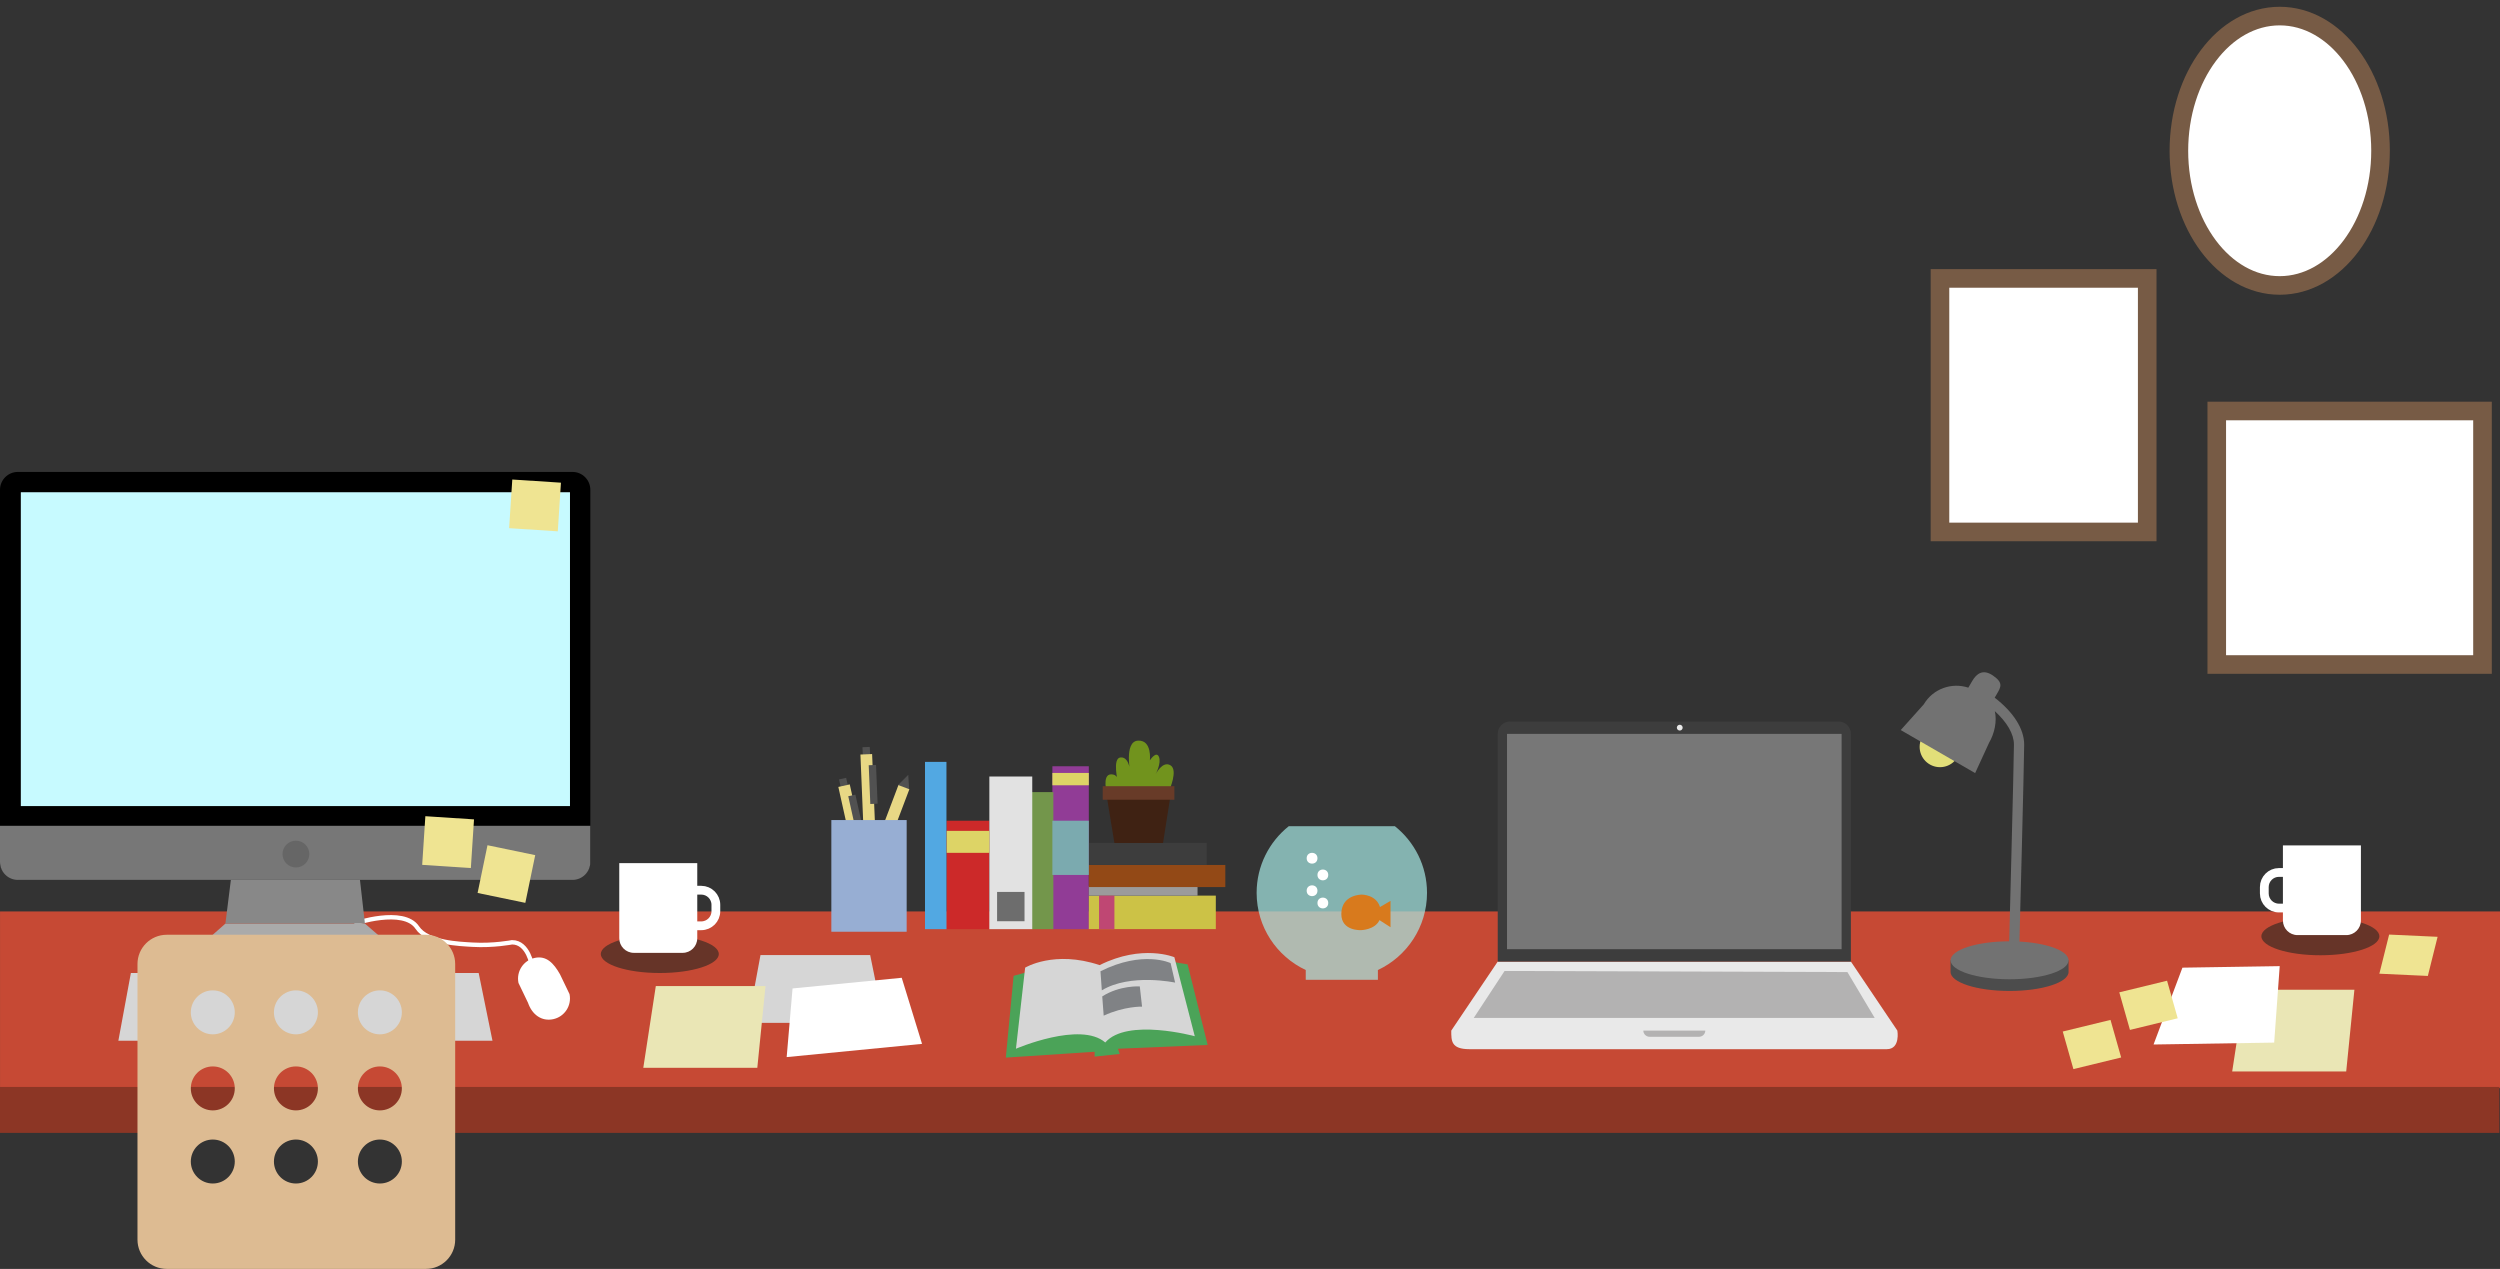 <?xml version="1.0" encoding="utf-8"?>
<!-- Generator: Adobe Illustrator 16.0.0, SVG Export Plug-In . SVG Version: 6.00 Build 0)  -->
<!DOCTYPE svg PUBLIC "-//W3C//DTD SVG 1.1//EN" "http://www.w3.org/Graphics/SVG/1.1/DTD/svg11.dtd">
<svg version="1.1" id="composition" xmlns="http://www.w3.org/2000/svg" xmlns:xlink="http://www.w3.org/1999/xlink" x="0px"
	 y="0px" width="1709.353px" height="867.606px" viewBox="0 0 1709.353 867.606" enable-background="new 0 0 1709.353 867.606"
	 xml:space="preserve">
<rect x="0" y="0" width="1709.353" height="867.606" fill="#333333" stroke="none"/>
<g id="table">
	<g id="frames">
		
			<rect x="1515.688" y="281.016" fill="#FFFFFF" stroke="#775B45" stroke-width="12.711" stroke-miterlimit="10" width="181.694" height="173.336"/>
		
			<rect x="1326.442" y="190.374" fill="#FFFFFF" stroke="#775B45" stroke-width="12.711" stroke-miterlimit="10" width="141.694" height="173.336"/>
		
			<ellipse fill="#FFFFFF" stroke="#775B45" stroke-width="12.711" stroke-miterlimit="10" cx="1558.733" cy="103.082" rx="68.938" ry="92.088"/>
	</g>
	<g id="desk">
		<rect x="0.023" y="623.192" fill="#C64934" width="1709.33" height="120.81"/>
		<rect x="-0.389" y="743.184" fill="#8C3625" width="1709.33" height="31.412"/>
	</g>
	<g id="cup-2">
		<ellipse fill="#663428" cx="1586.535" cy="640.174" rx="40.333" ry="12.974"/>
		<g>
			<path fill="#FFFFFF" d="M1560.924,578.032v51.334c0,5.522,4.477,10,10,10h33.334c5.522,0,10-4.478,10-10v-51.334"/>
			<path fill="none" stroke="#FFFFFF" stroke-width="6" stroke-miterlimit="10" d="M1548.201,610.866c0,5.522,4.478,10,10,10h9.667
				c5.522,0,10-4.478,10-10v-4.333c0-5.522-4.478-10-10-10h-9.667c-5.522,0-10,4.478-10,10V610.866z"/>
		</g>
	</g>
	<g id="cup">
		<ellipse fill="#663428" cx="451.135" cy="652.312" rx="40.333" ry="12.974"/>
		<g>
			<path fill="#FFFFFF" d="M476.746,590.17v51.334c0,5.522-4.477,10-10,10h-33.333c-5.523,0-10-4.478-10-10V590.17"/>
			<path fill="none" stroke="#FFFFFF" stroke-width="6" stroke-miterlimit="10" d="M489.469,623.004c0,5.522-4.477,10-10,10h-9.667
				c-5.523,0-10-4.478-10-10v-4.333c0-5.522,4.477-10,10-10h9.667c5.523,0,10,4.478,10,10V623.004z"/>
		</g>
	</g>
	<g id="lamp">
		<path fill="#4C4C4C" d="M1405.76,656.584c-7.384-3.026-18.851-4.974-31.739-4.974s-24.356,1.947-31.74,4.974h-8.594v8
			c0,7.165,18.059,12.974,40.334,12.974s40.333-5.809,40.333-12.974v-8H1405.76z"/>
		<ellipse fill="#727272" cx="1374.02" cy="656.584" rx="40.333" ry="12.974"/>
		<circle fill="#E2DF79" cx="1326.442" cy="510.638" r="13.911"/>
		<path fill="#727272" d="M1363.845,477.033l1.472-2.498c2.888-4.902,4.49-7.729-2.669-12.645
			c-6.84-4.697-11.215-1.254-14.102,3.647l-2.735,4.644c-11.339-3.771-24.158,0.728-30.47,11.439l-15.729,17.553l50.871,29.424
			l9.494-20.682c3.752-6.367,5.536-14.761,3.971-21.664c8.323,7.544,13.062,15.647,13.062,22.864
			c0,10.797-3.394,140.464-3.428,141.234l6.992,0.311c0.141-3.148,3.436-130.593,3.436-141.545
			C1384.01,498.397,1376.754,486.98,1363.845,477.033z"/>
	</g>
	<g id="fish">
		<path opacity="0.7" fill="#A7EAE6" d="M975.709,610.466c0-18.458-8.595-34.897-21.988-45.57h-72.523
			c-13.394,10.673-21.988,27.112-21.988,45.57c0,23.352,13.746,43.482,33.583,52.771v6.708h49.333v-6.708
			C961.962,653.949,975.709,633.817,975.709,610.466z"/>
		<path fill="#D87A1D" d="M950.755,615.981l-7.207,4.19c-2.544-8.5-12.403-8.504-12.403-8.504s-14.027-0.178-14.027,13.313
			c0,11.78,13.513,10.996,13.513,10.996s9.507-0.188,12.571-6.852l7.554,4.855V615.981z"/>
		<circle fill="#FFFFFF" cx="897.112" cy="609.035" r="3.689"/>
		<circle fill="#FFFFFF" cx="904.491" cy="617.42" r="3.689"/>
		<circle fill="#FFFFFF" cx="904.491" cy="598.23" r="3.689"/>
		<circle fill="#FFFFFF" cx="897.112" cy="586.809" r="3.689"/>
	</g>
	<g id="pencils">
		<g>
			
				<rect x="574.667" y="532.226" transform="matrix(0.976 -0.217 0.217 0.976 -102.698 138.176)" fill="#515151" width="4.999" height="8"/>
			<polygon fill="#515151" points="588.208,604.599 594.039,612.38 596.016,602.861 594.303,595.161 586.494,596.898 			"/>
			
				<rect x="580.699" y="536.325" transform="matrix(0.976 -0.217 0.217 0.976 -109.941 140.616)" fill="#E8D885" width="7.999" height="68.221"/>
			
				<rect x="583.057" y="543.391" transform="matrix(0.976 -0.217 0.217 0.976 -106.997 140.589)" fill="#515151" width="5" height="26.528"/>
		</g>
		<g>
			
				<rect x="590.829" y="598.718" transform="matrix(-0.935 -0.354 0.354 -0.935 935.059 1376.366)" fill="#515151" width="4.999" height="8.001"/>
			<polygon fill="#515151" points="621.612,539.499 621.006,529.795 614.133,536.668 612.688,544.556 617.467,546.364 			"/>
			
				<rect x="601.804" y="535.877" transform="matrix(-0.935 -0.354 0.354 -0.935 970.602 1317.518)" fill="#E8D885" width="7.997" height="68.22"/>
			
				<rect x="595.022" y="567.772" transform="matrix(-0.935 -0.354 0.354 -0.935 950.761 1335.924)" fill="#515151" width="5" height="26.527"/>
		</g>
		<g>
			
				<rect x="590.073" y="510.738" transform="matrix(0.999 -0.041 0.041 0.999 -20.716 24.866)" fill="#515151" width="4.998" height="7.999"/>
			<polygon fill="#515151" points="591.355,583.985 595.721,592.675 599.348,583.655 599.023,575.774 591.029,576.103 			"/>
			
				<rect x="589.94" y="515.629" transform="matrix(0.999 -0.041 0.041 0.999 -22.179 24.977)" fill="#E8D885" width="7.999" height="68.221"/>
			
				<rect x="594.72" y="523.064" transform="matrix(0.999 -0.041 0.041 0.999 -21.594 25.066)" fill="#515151" width="5" height="26.528"/>
		</g>
		<rect x="568.423" y="560.703" fill="#97AED3" width="51.5" height="76.365"/>
	</g>
	<g id="books">
		<rect x="719.561" y="523.931" fill="#913C96" width="24.909" height="111.374"/>
		<g>
			<rect x="744.47" y="612.374" fill="#CCC246" width="86.832" height="22.896"/>
			<rect x="744.47" y="605.68" fill="#9B9B9B" width="74.334" height="6.711"/>
			<g>
				<rect x="705.56" y="541.596" fill="#73964B" width="14.667" height="93.709"/>
				<g>
					<path fill="#71931D" d="M756.385,540.097c0,0-2.815-12.068,4.667-10.519c3.917,0.812,3.333,5.137,3.333,5.137
						s-4.021-16.236,1.75-16.825c6.521-0.666,6.917,11.688,6.917,11.688s-4.914-22.814,5.167-23.187c9.625-0.355,8,13.499,8,13.499
						s4.333-6.75,6.166-2.461c1.886,4.413-2.333,12.148-2.333,12.148s4.667-9.534,10.167-6.36s-0.667,16.879-0.667,16.879"/>
					<rect x="647.13" y="561.157" fill="#CC2929" width="29.333" height="74.147"/>
					<rect x="676.463" y="530.934" fill="#E2E2E2" width="29.333" height="104.371"/>
					<rect x="744.469" y="591.413" fill="#934916" width="93.335" height="15.111"/>
					<rect x="744.468" y="576.302" fill="#3D3D3D" width="80.583" height="15.111"/>
					<rect x="632.463" y="520.93" fill="#52A8E2" width="14.667" height="114.375"/>
					<rect x="647.302" y="568.096" fill="#DDD466" width="29.162" height="15.023"/>
					<rect x="681.755" y="609.846" fill="#6D6D6D" width="18.75" height="20.04"/>
					<rect x="719.561" y="561.157" fill="#7BAAAF" width="24.909" height="37.073"/>
					<rect x="719.561" y="528.491" fill="#DDD466" width="24.909" height="8.439"/>
					<rect x="751.469" y="612.369" fill="#BF4773" width="10.5" height="22.936"/>
					<polygon fill="#3F2213" points="756.719,544.474 761.969,576.398 795.219,576.398 800.219,544.474 					"/>
					<rect x="753.969" y="537.557" fill="#683B28" width="49" height="9.251"/>
				</g>
			</g>
		</g>
	</g>
	<g id="Layer_7" display="none">
		<rect x="1472.802" y="65.303" display="inline" fill="#FFFFFF" width="356" height="225.334"/>
		
			<rect x="132.586" y="-63.453" transform="matrix(0.979 0.206 -0.206 0.979 -0.473 -35.031)" display="inline" fill="#FFFFFF" stroke="#494949" stroke-width="12" stroke-miterlimit="10" width="70.667" height="87.334"/>
		<rect x="1472.802" y="65.303" display="inline" fill="#BF3D3D" width="356" height="70.665"/>
		<circle display="inline" fill="#EFEA9C" cx="1642.135" cy="86.076" r="6"/>
	</g>
	<g id="desktop">
		<path fill="#FFFFFF" d="M389.408,679.712c1.638,7.84-3.39,15.521-11.228,17.159l0,0c-7.84,1.638-14.379-3.108-17.159-11.228
			l-6.511-13.544c-1.638-7.838,3.389-15.521,11.229-17.159l0,0c7.838-1.638,12.831,3.572,17.158,11.228L389.408,679.712z"/>
		<path fill="none" stroke="#FFFFFF" stroke-width="3" stroke-miterlimit="10" d="M363.802,660.596c0,0-2.456-16.322-13.667-16.322
			c0,0-12.833,2.498-27,1.655c-8.979-0.534-30.887-1.26-37.813-11.707c-9.333-14.076-43.02-2.726-43.02-2.726"/>
		<polygon fill="#D6D6D6" points="89.486,665.285 80.921,711.607 336.729,711.607 327.294,665.285 		"/>
		<g>
			<path d="M391.416,322.674H12.222C5.472,322.674,0,328.146,0,334.896v253.929c0,6.748,5.472,12.221,12.222,12.221h379.194
				c6.749,0,12.221-5.473,12.221-12.221V334.896C403.637,328.146,398.165,322.674,391.416,322.674z M389.718,551.142H14.258V336.593
				h375.46V551.142z"/>
			<path fill="#777777" d="M0,564.618V589.4c0,6.749,5.472,12.221,12.222,12.221h379.194c6.749,0,12.221-5.472,12.221-12.221
				v-24.782H0z"/>
			<g>
				<rect x="136.469" y="646.771" fill="#666666" width="130.698" height="3.734"/>
				<polygon fill="#AAAAAA" points="267.167,646.771 136.809,646.771 154.122,631.496 249.515,631.496 				"/>
				<polygon fill="#888888" points="249.515,631.496 154.122,631.496 157.856,601.621 246.12,601.621 				"/>
			</g>
			<circle fill="#666666" cx="202.327" cy="583.969" r="9.166"/>
			<rect x="14.258" y="336.593" fill="#C7FAFF" width="375.46" height="214.549"/>
		</g>
	</g>
	<path id="chair" fill="#DDBB92" d="M291.232,639.134H114.002c-11.046,0-20,8.955-20,20v188.473c0,11.047,8.954,20,20,20h177.229
		c11.046,0,20-8.953,20-20V659.134C311.232,648.089,302.278,639.134,291.232,639.134z M145.497,809.216
		c-8.301,0-15.031-6.73-15.031-15.031s6.729-15.031,15.031-15.031c8.302,0,15.032,6.73,15.032,15.031
		S153.799,809.216,145.497,809.216z M145.497,759.226c-8.301,0-15.031-6.729-15.031-15.029c0-8.303,6.729-15.033,15.031-15.033
		c8.302,0,15.032,6.73,15.032,15.033C160.529,752.497,153.799,759.226,145.497,759.226z M145.497,707.216
		c-8.301,0-15.031-6.73-15.031-15.031s6.729-15.031,15.031-15.031c8.302,0,15.032,6.73,15.032,15.031
		S153.799,707.216,145.497,707.216z M202.331,809.216c-8.301,0-15.031-6.73-15.031-15.031s6.729-15.031,15.031-15.031
		c8.302,0,15.031,6.73,15.031,15.031S210.632,809.216,202.331,809.216z M202.331,759.226c-8.301,0-15.031-6.729-15.031-15.029
		c0-8.303,6.729-15.033,15.031-15.033c8.302,0,15.031,6.73,15.031,15.033C217.362,752.497,210.632,759.226,202.331,759.226z
		 M202.331,707.216c-8.301,0-15.031-6.73-15.031-15.031s6.729-15.031,15.031-15.031c8.302,0,15.031,6.73,15.031,15.031
		S210.632,707.216,202.331,707.216z M259.737,809.216c-8.301,0-15.031-6.73-15.031-15.031s6.73-15.031,15.031-15.031
		c8.302,0,15.031,6.73,15.031,15.031S268.039,809.216,259.737,809.216z M259.737,759.226c-8.301,0-15.031-6.729-15.031-15.029
		c0-8.303,6.73-15.033,15.031-15.033c8.302,0,15.031,6.73,15.031,15.033C274.768,752.497,268.039,759.226,259.737,759.226z
		 M259.737,707.216c-8.301,0-15.031-6.73-15.031-15.031s6.73-15.031,15.031-15.031c8.302,0,15.031,6.73,15.031,15.031
		S268.039,707.216,259.737,707.216z"/>
	<g id="notes">
		<polygon fill="#D6D6D6" points="519.973,653.032 511.407,699.354 604.407,699.354 594.973,653.032 		"/>
		<polygon fill="#EAE6B5" points="448.41,674.193 439.845,730.096 517.802,730.096 523.41,674.193 		"/>
		<polygon fill="#FFFFFF" points="541.9,675.842 537.88,722.777 630.438,713.734 616.545,668.55 		"/>
	</g>
	
		<rect id="desktop-note-3" x="329.674" y="581.049" transform="matrix(0.979 0.203 -0.203 0.979 128.52 -57.853)" fill="#EFE492" width="33.335" height="33.335"/>
	
		<rect id="desktop-note-2" x="289.574" y="559.107" transform="matrix(0.998 0.065 -0.065 0.998 38.182 -18.737)" fill="#EFE492" width="33.335" height="33.336"/>
	
		<rect id="desktop-note-1" x="349.049" y="328.939" transform="matrix(0.998 0.065 -0.065 0.998 23.305 -23.104)" fill="#EFE492" width="33.335" height="33.336"/>
	<path fill-rule="evenodd" clip-rule="evenodd" fill="#E9E9E9" d="M1261.815,701.064"/>
	<g id="laptop">
		<path fill-rule="evenodd" clip-rule="evenodd" fill="#E9E9E9" d="M1265.533,657.474h-241.473l-31.771,47.189
			c0,7.018-0.155,12.708,12.467,12.708h285.295c9.5,0,7.254-12.708,7.254-12.708L1265.533,657.474z"/>
		<g>
			<path fill-rule="evenodd" clip-rule="evenodd" fill="#3D3D3D" d="M1147.975,657.474h-123.914V501.793
				c0-4.681,3.794-8.474,8.474-8.474h115.44h109.087c4.68,0,8.472,3.793,8.472,8.474v155.681H1147.975z"/>
			<path fill-rule="evenodd" clip-rule="evenodd" fill="#E9E9E9" d="M1148.515,495.54c1.099,0,1.99,0.89,1.99,1.987
				c0,1.099-0.892,1.989-1.99,1.989c-1.098,0-1.988-0.891-1.988-1.989C1146.526,496.43,1147.417,495.54,1148.515,495.54z"/>
			<path fill-rule="evenodd" clip-rule="evenodd" fill="#777777" d="M1030.415,649.001V501.793h228.766v147.208H1030.415z"/>
			<path fill-rule="evenodd" clip-rule="evenodd" fill="#B3B2B2" d="M1165.983,704.663c0,2.339-1.939,4.236-4.331,4.236h-33.708
				c-2.391,0-4.33-1.897-4.33-4.236H1165.983z"/>
		</g>
		<polyline fill-rule="evenodd" clip-rule="evenodd" fill="#B3B2B2" points="1028.742,663.893 1007.665,695.984 1281.802,695.984 
			1263.144,664.643 		"/>
	</g>
	<g id="opened-book">
		<polygon fill-rule="evenodd" clip-rule="evenodd" fill="#4BA358" points="812.025,659.385 825.722,714.466 764.389,717.07 
			765.588,720.622 748.425,722.466 748.425,719.133 687.716,723.133 693.055,667.211 715.265,661.087 753.717,667.211 
			790.055,655.746 		"/>
		<g>
			<path fill="#D6D6D6" d="M802.967,654.481c0,0-21.861-9.209-51.114,5.412c-31.004-10.404-50.918,1.729-50.918,1.729l-6.292,55.448
				c0,0,44.103-19.023,61.071-4.273c14.75-16.97,61.205-4.283,61.205-4.283L802.967,654.481z"/>
			<path fill="#808285" d="M800.391,658.515l3.089,13.334c0,0-30.62-6.559-50.126,5.297l-0.914-13.059
				C781.692,649.465,800.391,658.515,800.391,658.515z"/>
			<path fill="#808285" d="M779.323,674.454l1.549,13.822c0,0-12.059-0.367-26.237,6.166l-0.991-13.155
				C765.759,673.544,779.323,674.454,779.323,674.454z"/>
		</g>
	</g>
	<polygon id="note2" fill="#EFE492" points="1660.013,667.289 1626.868,665.758 1633.54,639.005 1666.687,640.536 	"/>
	<g id="notes-1">
		<polygon fill="#EAE6B5" points="1534.807,676.712 1526.241,732.614 1604.198,732.614 1609.807,676.712 		"/>
		<polygon fill="#FFFFFF" points="1492.216,661.63 1472.468,714.168 1554.95,712.87 1558.733,660.584 		"/>
		<polygon fill="#EFE492" points="1488.993,696.249 1456.336,704.193 1449.047,678.501 1481.706,670.558 		"/>
	</g>
	<polygon id="note-1" fill="#EFE492" points="1450.327,723.042 1417.67,730.986 1410.381,705.294 1443.04,697.351 	"/>
</g>
</svg>
